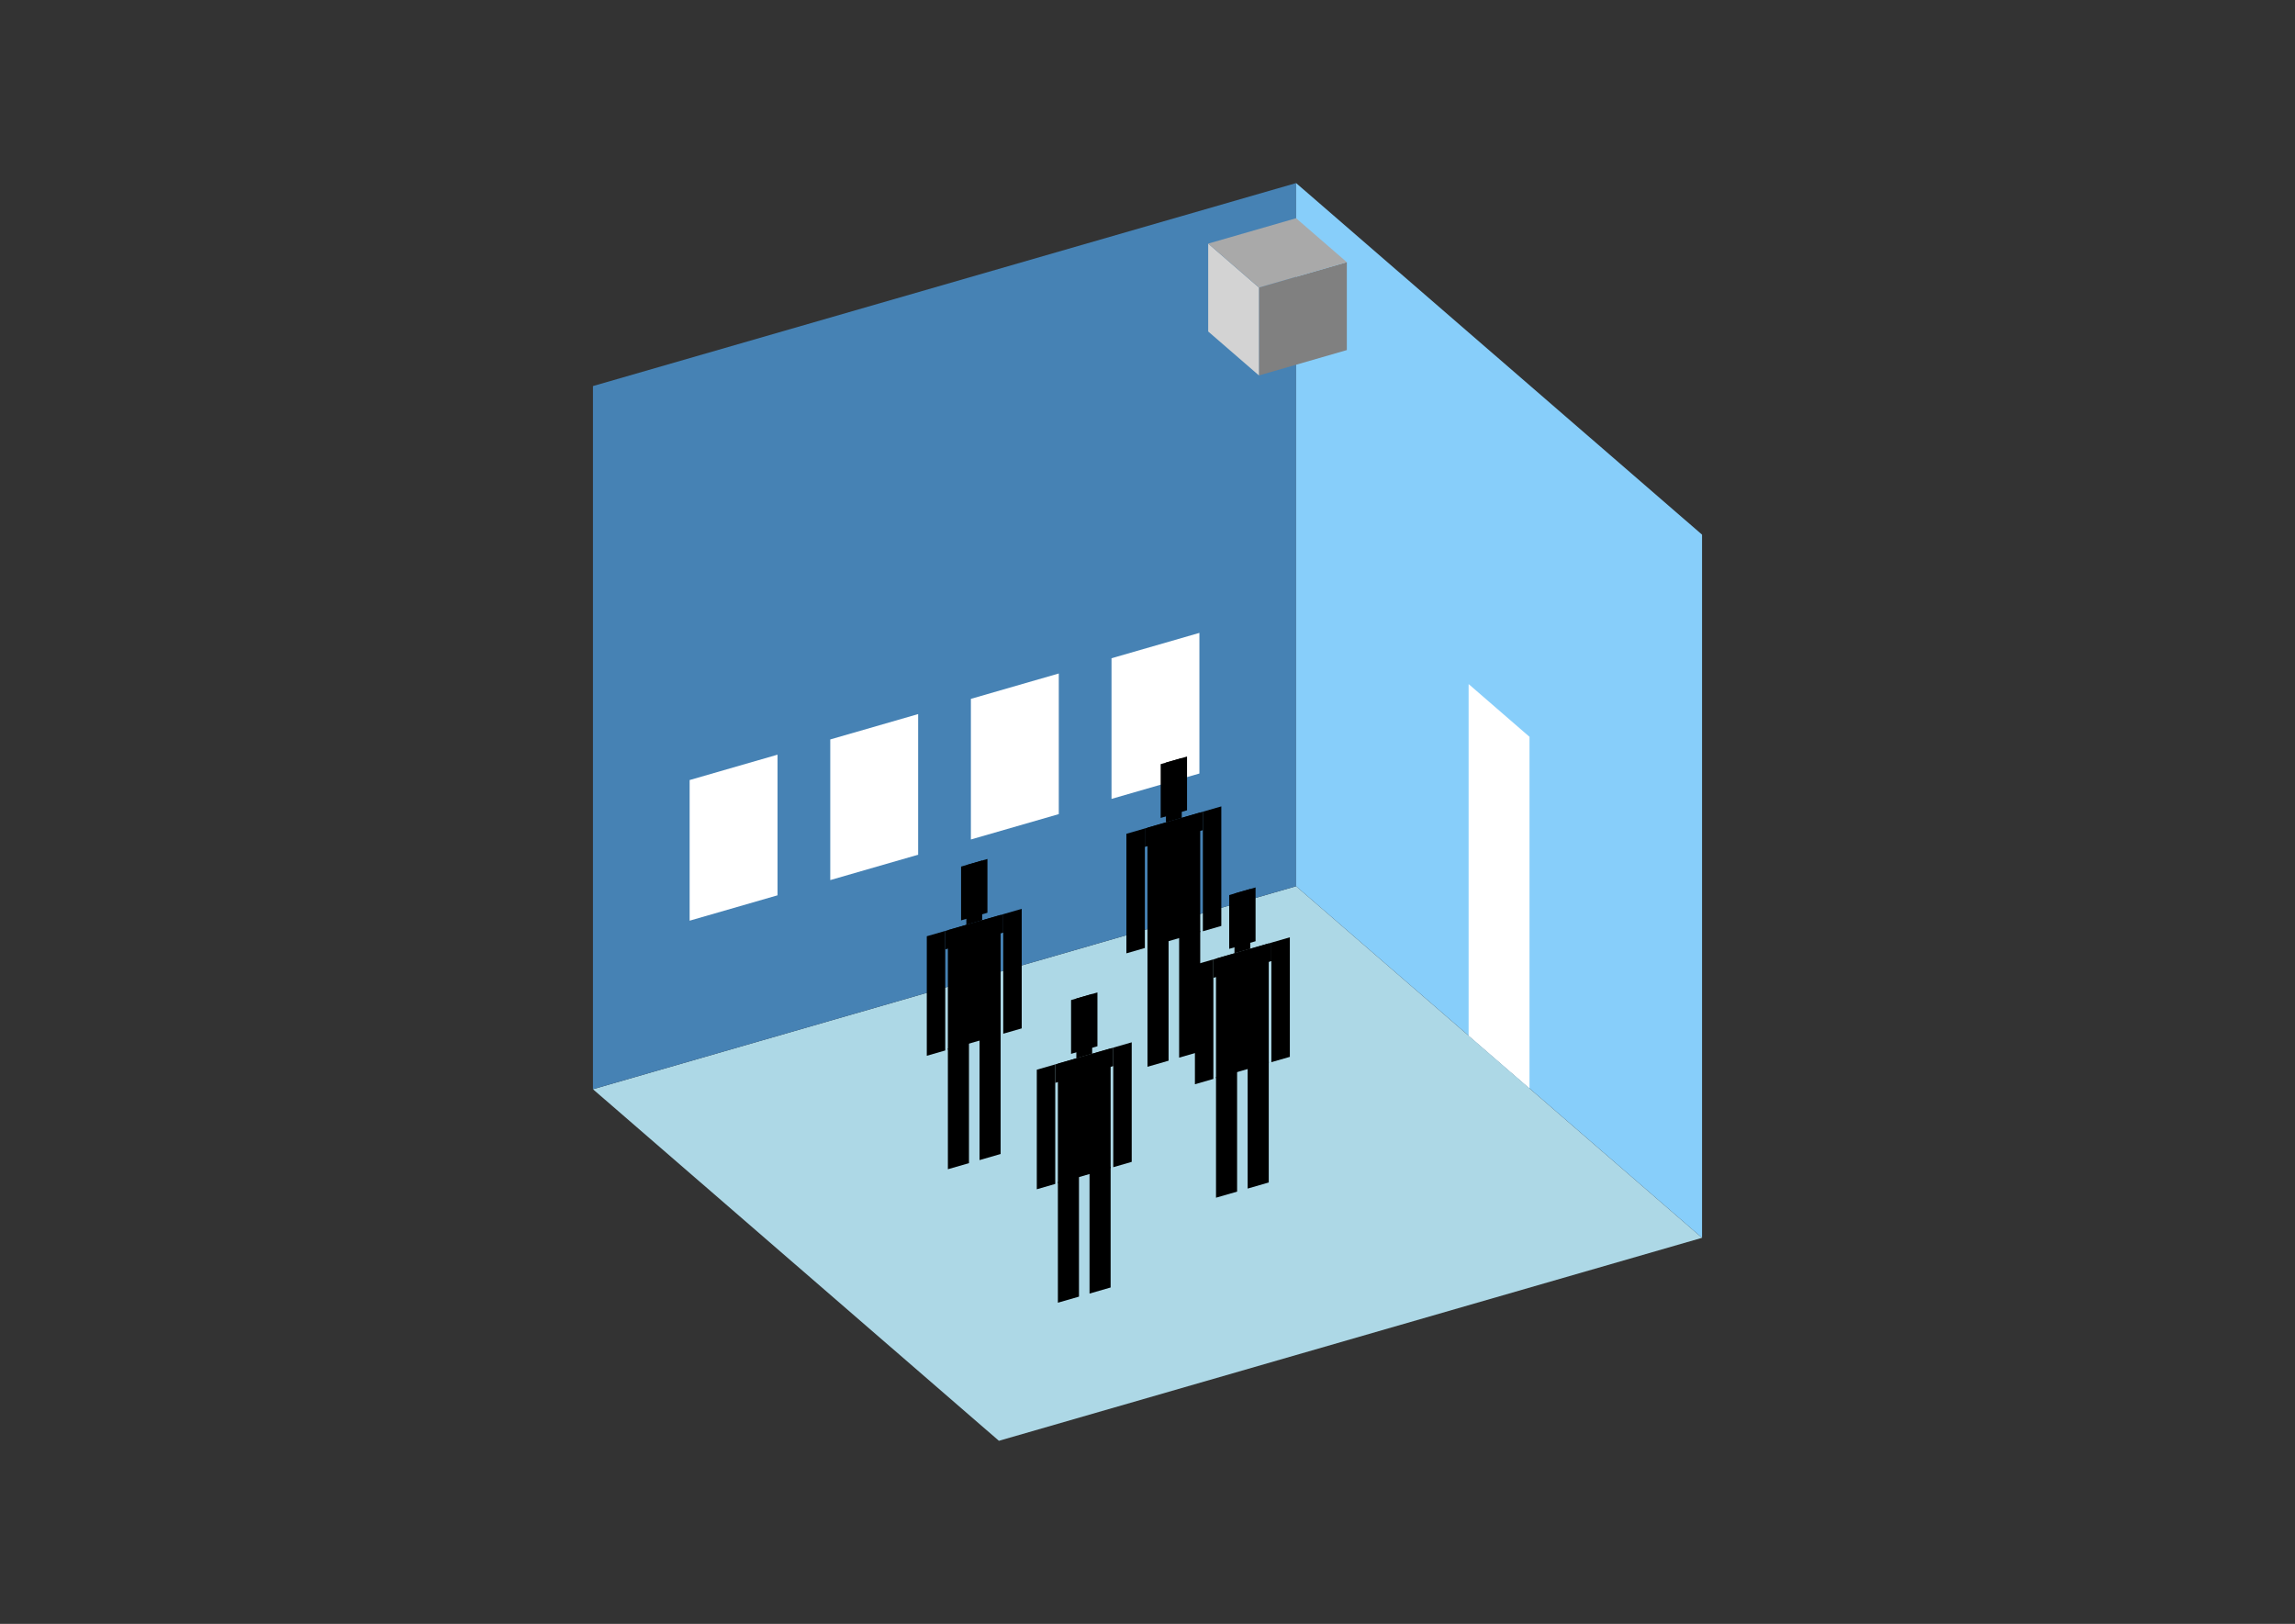 <?xml version="1.0" encoding="UTF-8"?>
<svg
  xmlns="http://www.w3.org/2000/svg"
  width="848"
  height="600"
  style="background-color:white"
>
  <rect width="100%" height="100%" fill="#333333" stroke="none"/>
  <polygon fill="lightblue" points="369.096,532.356 219.096,402.452 478.904,327.452 628.904,457.356" />
  <polygon fill="steelblue" points="219.096,402.452 219.096,142.644 478.904,67.644 478.904,327.452" />
  <polygon fill="lightskyblue" points="628.904,457.356 628.904,197.548 478.904,67.644 478.904,327.452" />
  <polygon fill="white" points="565.154,402.147 565.154,272.243 542.654,252.757 542.654,382.661" />
  <polygon fill="white" points="254.82,340.178 254.82,288.216 287.296,278.841 287.296,330.803" />
  <polygon fill="white" points="306.781,325.178 306.781,273.216 339.257,263.841 339.257,315.803" />
  <polygon fill="white" points="358.743,310.178 358.743,258.216 391.219,248.841 391.219,300.803" />
  <polygon fill="white" points="410.704,295.178 410.704,243.216 443.18,233.841 443.18,285.803" />
  <polygon fill="grey" points="465.178,138.724 465.178,106.248 497.654,96.873 497.654,129.349" />
  <polygon fill="lightgrey" points="465.178,138.724 465.178,106.248 446.428,90.01 446.428,122.486" />
  <polygon fill="darkgrey" points="465.178,106.248 446.428,90.01 478.904,80.635 497.654,96.873" />
  <polygon fill="hsl(360.0,50.0%,68.652%)" points="423.996,394.159 423.996,349.55 431.79,347.3 431.79,391.909" />
  <polygon fill="hsl(360.0,50.0%,68.652%)" points="443.481,388.534 443.481,343.925 435.687,346.175 435.687,390.784" />
  <polygon fill="hsl(360.0,50.0%,68.652%)" points="416.201,352.242 416.201,308.075 423.021,306.106 423.021,350.273" />
  <polygon fill="hsl(360.0,50.0%,68.652%)" points="444.455,344.086 444.455,299.919 451.275,297.95 451.275,342.117" />
  <polygon fill="hsl(360.0,50.0%,68.652%)" points="423.021,312.926 423.021,306.106 444.455,299.919 444.455,306.739" />
  <polygon fill="hsl(360.0,50.0%,68.652%)" points="423.996,349.992 423.996,305.825 443.481,300.2 443.481,344.367" />
  <polygon fill="hsl(360.0,50.0%,68.652%)" points="428.867,302.21 428.867,282.335 438.61,279.522 438.61,299.398" />
  <polygon fill="hsl(360.0,50.0%,68.652%)" points="430.815,303.856 430.815,281.772 436.661,280.085 436.661,302.169" />
  <polygon fill="hsl(360.0,50.0%,63.871%)" points="350.243,432.014 350.243,387.405 358.037,385.155 358.037,429.764" />
  <polygon fill="hsl(360.0,50.0%,63.871%)" points="369.729,426.389 369.729,381.78 361.935,384.03 361.935,428.639" />
  <polygon fill="hsl(360.0,50.0%,63.871%)" points="342.449,390.097 342.449,345.93 349.269,343.961 349.269,388.128" />
  <polygon fill="hsl(360.0,50.0%,63.871%)" points="370.703,381.941 370.703,337.773 377.523,335.805 377.523,379.972" />
  <polygon fill="hsl(360.0,50.0%,63.871%)" points="349.269,350.781 349.269,343.961 370.703,337.773 370.703,344.593" />
  <polygon fill="hsl(360.0,50.0%,63.871%)" points="350.243,387.847 350.243,343.68 369.729,338.055 369.729,382.222" />
  <polygon fill="hsl(360.0,50.0%,63.871%)" points="355.115,340.065 355.115,320.19 364.857,317.377 364.857,337.252" />
  <polygon fill="hsl(360.0,50.0%,63.871%)" points="357.063,341.711 357.063,319.627 362.909,317.94 362.909,340.023" />
  <polygon fill="hsl(360.0,50.0%,52.578%)" points="449.315,442.533 449.315,397.924 457.109,395.674 457.109,440.283" />
  <polygon fill="hsl(360.0,50.0%,52.578%)" points="468.801,436.908 468.801,392.299 461.006,394.549 461.006,439.158" />
  <polygon fill="hsl(360.0,50.0%,52.578%)" points="441.521,400.616 441.521,356.448 448.341,354.48 448.341,398.647" />
  <polygon fill="hsl(360.0,50.0%,52.578%)" points="469.775,392.459 469.775,348.292 476.595,346.323 476.595,390.491" />
  <polygon fill="hsl(360.0,50.0%,52.578%)" points="448.341,361.3 448.341,354.48 469.775,348.292 469.775,355.112" />
  <polygon fill="hsl(360.0,50.0%,52.578%)" points="449.315,398.366 449.315,354.198 468.801,348.573 468.801,392.741" />
  <polygon fill="hsl(360.0,50.0%,52.578%)" points="454.186,350.584 454.186,330.709 463.929,327.896 463.929,347.771" />
  <polygon fill="hsl(360.0,50.0%,52.578%)" points="456.135,352.23 456.135,330.146 461.981,328.459 461.981,350.542" />
  <polygon fill="hsl(360.0,50.0%,46.247%)" points="390.888,481.332 390.888,436.723 398.683,434.473 398.683,479.082" />
  <polygon fill="hsl(360.0,50.0%,46.247%)" points="410.374,475.707 410.374,431.098 402.58,433.348 402.58,477.957" />
  <polygon fill="hsl(360.0,50.0%,46.247%)" points="383.094,439.415 383.094,395.248 389.914,393.279 389.914,437.446" />
  <polygon fill="hsl(360.0,50.0%,46.247%)" points="411.348,431.259 411.348,387.091 418.168,385.123 418.168,429.29" />
  <polygon fill="hsl(360.0,50.0%,46.247%)" points="389.914,400.099 389.914,393.279 411.348,387.091 411.348,393.911" />
  <polygon fill="hsl(360.0,50.0%,46.247%)" points="390.888,437.165 390.888,392.998 410.374,387.373 410.374,431.54" />
  <polygon fill="hsl(360.0,50.0%,46.247%)" points="395.76,389.383 395.76,369.508 405.503,366.695 405.503,386.571" />
  <polygon fill="hsl(360.0,50.0%,46.247%)" points="397.708,391.029 397.708,368.945 403.554,367.258 403.554,389.341" />
</svg>
